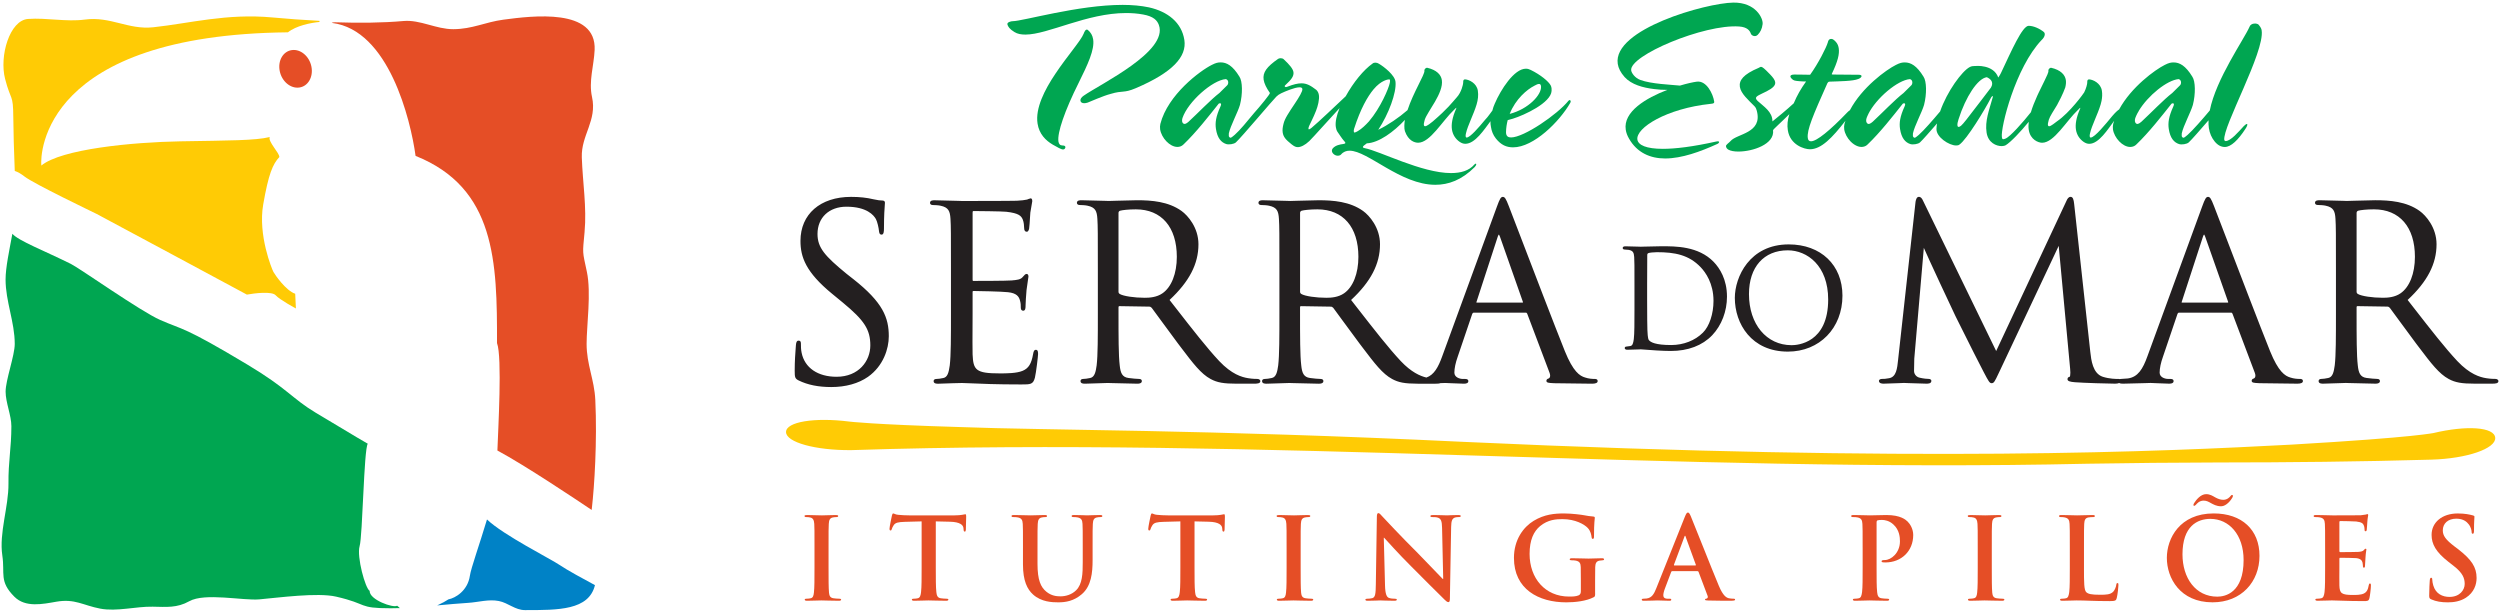 <svg xmlns="http://www.w3.org/2000/svg" viewBox="0 0 457 112" style="enable-background:new 0 0 457 112"><path d="m420.4 69.27c-.434 0-1.084-.045-1.721-.258-.988-.283-2.195-1.074-3.709-4.814-1.906-4.75-5.947-15.303-8.361-21.608l-1.895-4.934c-.525-1.354-.727-1.666-1.086-1.666-.355 0-.549.319-1.088 1.801l-9.992 27.337c-.838 2.322-1.73 3.812-3.596 4.055l-1.26.088c-.082 0-.156.012-.223.031-.096-.031-.197-.031-.25-.031-.43 0-1.566 0-2.826-.393-1.85-.602-2.123-3.078-2.287-4.559l-2.949-27.03c-.088-.825-.223-1.303-.654-1.303-.398 0-.602.386-.775.78-.002 0-11.598 24.771-12.828 27.402-.229-.471-13.355-27.451-13.355-27.451-.197-.438-.406-.731-.773-.731-.391 0-.527.453-.609.896 0 .009-3.17 28.71-3.17 28.71 0 .002-.016.16-.016.16-.17 1.617-.33 3.145-1.641 3.383-.65.131-.951.131-1.299.131-.275 0-.568.121-.568.346 0 .523.66.523.877.523l2.707-.092.99-.041.789.031 3.305.102c.32 0 .918 0 .918-.523 0-.217-.244-.346-.48-.346-.268 0-.916-.047-1.643-.217-.607-.123-1.045-.645-1.045-1.242l.043-2.236c0 0 1.605-18.643 1.746-20.264.656 1.544 5.344 11.598 5.762 12.432 0 0.0.215.434.215.434 2.605 5.227 4.266 8.52 4.936 9.781l.076.145c.83 1.574 1.027 1.949 1.4 1.949.428 0 .572-.303 1.262-1.76l.307-.646c0 0 9.703-20.594 10.697-22.701.041.45 2.092 22.482 2.092 22.482.029.271.041.506.041.701 0 .465-.066.715-.121.75-.172.033-.404.117-.404.43 0 .381.453.49 1.348.568 1.578.127 6.342.264 7.361.264.307 0 .555-.045.732-.123.213.121.541.123.756.123l3.967-.1 1.01-.033 1.121.047 2.312.086c.521 0 .787-.162.787-.48 0-.178-.098-.389-.566-.389h-.439c-.598 0-1.547-.312-1.547-1.15 0-.785.217-1.816.609-2.906 0-.002 2.643-7.794 2.643-7.794.092-.232.207-.266.318-.266h9.465c.158 0 .211.048.283.193-.006-.011 4.086 10.817 4.086 10.817.121.32.135.605.039.807-.051.107-.133.186-.225.217-.322.082-.393.277-.393.428 0 .361.438.385 1.234.424l.205.012c.004 0 6.918.088 6.918.088.67 0 1.01-.162 1.01-.48-0-.391-.413-.391-.567-.391m-13.162-13.954h-8.408c-.021-.004-.037-.018-.037-.047 0-.021.008-.05.023-.089.002-.008 3.875-11.893 3.875-11.893.125-.375.213-.407.213-.408 0 .003.086.044.207.408 0 .003 4.184 11.888 4.184 11.888 0 .016.012.132.012.132-0-0-.069.009-.069.009m48.949 13.954c-.26 0-.871 0-1.697-.131-1.178-.188-3.01-.719-5.299-3.133-2.236-2.391-4.84-5.732-7.855-9.603 0 0-1.098-1.409-1.223-1.568 3.6-3.346 5.283-6.583 5.283-10.18 0-3.053-1.941-5.264-3.088-6.088-2.412-1.729-5.463-1.961-8.131-1.961l-3.709.09-1.486.042-.584-.021-4.389-.111c-.27 0-.832 0-.832.479 0 .226.203.389.48.389.396 0 1.129.045 1.465.129 1.436.305 1.715.984 1.797 2.394.088 1.404.088 2.641.088 9.501v7.747c0 4.3 0 7.696-.219 9.538-.162 1.168-.361 2.148-1.176 2.312-.49.107-.975.174-1.295.174-.354 0-.48.209-.48.389 0 .48.562.48.832.48l3.941-.125.197-.008.521.018 4.893.115c.688 0 .83-.262.83-.48 0-.18-.125-.389-.479-.389-.381 0-1.334-.086-1.963-.176-1.168-.154-1.467-.932-1.609-2.309-.219-1.844-.219-5.24-.219-9.54v-1.056c0-.208.086-.225.18-.225l5.414.087c.221 0 .324.067.484.228 0 .002 1.639 2.232 1.639 2.232l3.148 4.27.551.725c2.203 2.91 3.658 4.832 5.432 5.781 1.199.645 2.359.852 4.771.852h3.125c.648 0 1.184-.037 1.184-.48 0-.21-.239-.388-.522-.388m-17.371-15.65c-1.049.729-2.346.814-3.23.814-1.912 0-3.916-.302-4.557-.687-.17-.102-.246-.231-.246-.42v-14.392c0-.2.092-.338.273-.411.408-.121 1.572-.255 2.902-.255 4.688 0 7.488 3.244 7.488 8.679 0 3.049-.984 5.544-2.63 6.672m-208.95 15.65c-.26 0-.87 0-1.697-.133-1.18-.188-3.01-.717-5.298-3.131-2.243-2.396-4.854-5.75-7.878-9.632 0 0-1.075-1.38-1.2-1.539 3.6-3.347 5.283-6.584 5.283-10.18 0-3.053-1.942-5.263-3.09-6.088-2.411-1.729-5.462-1.962-8.13-1.962l-3.713.091-1.48.042-.586-.021-4.389-.111c-.27 0-.831 0-.831.479 0 .227.201.391.479.391.398 0 1.129.045 1.466.129 1.435.305 1.714.984 1.797 2.394.088 1.404.088 2.641.088 9.501v7.747c0 4.3 0 7.696-.219 9.538-.161 1.168-.361 2.15-1.176 2.312-.49.107-.974.174-1.295.174-.354 0-.479.201-.479.389 0 .48.562.48.831.48l3.944-.125.196-.008.52.018 4.893.115c.687 0 .831-.262.831-.48 0-.18-.126-.389-.479-.389-.379 0-1.334-.086-1.964-.176-1.167-.154-1.465-.932-1.606-2.309-.22-1.844-.22-5.24-.22-9.54v-1.056c0-.209.085-.227.181-.227l5.412.089c.221 0 .323.067.484.228 0 .002 1.647 2.245 1.647 2.245l3.14 4.257.561.74c2.198 2.9 3.65 4.818 5.424 5.766 1.197.645 2.356.852 4.77.852h3.125c.648 0 1.184-.037 1.184-.48-.002-.212-.24-.39-.526-.39m-17.371-15.65c-1.05.729-2.346.814-3.229.814-1.914 0-3.916-.302-4.558-.687-.17-.102-.245-.231-.245-.42v-14.392c0-.2.091-.339.271-.411.407-.121 1.57-.255 2.902-.255 4.688 0 7.488 3.244 7.488 8.679 0 3.049-.982 5.543-2.629 6.672m-56.5-2.593l-1.232-.968c-3.993-3.269-5.322-4.781-5.322-7.295 0-2.979 2.125-4.979 5.287-4.979 3.754 0 5.02 1.585 5.391 2.266.254.465.514 1.625.558 2.15.038.311.084.69.479.69.4 0 .435-.588.435-1.139 0-2.35.108-3.748.155-4.345l.021-.323c0-.382-.272-.435-.567-.435-.317 0-.639-.033-1.514-.218-1.257-.302-2.567-.442-4.121-.442-5.612 0-9.238 3.159-9.238 8.05 0 2.951.981 5.722 5.769 9.651 0 0 1.98 1.628 1.98 1.628 3.938 3.251 5.02 4.934 5.02 7.826 0 2.846-2.118 5.729-6.167 5.729-3.443 0-5.833-1.641-6.392-4.389-.128-.604-.128-1.205-.128-1.604 0-.258 0-.611-.437-.611-.372 0-.441.424-.478.82 0 .002-.039.527-.039.527-.068.887-.183 2.371-.183 4.148 0 1.207.054 1.449.731 1.787h0c1.657.809 3.605 1.201 5.954 1.201 2.642 0 4.965-.646 6.719-1.871 2.8-1.986 3.797-5.131 3.797-7.41 0-3.382-1.06-6.176-6.475-10.444m33.375 12.917c-.354 0-.445.346-.52.764-.306 1.783-.822 2.615-1.906 3.074-1.121.475-3.034.475-4.177.475-4.412 0-4.855-.617-4.979-3.488-.032-.662-.019-3.506-.008-5.584l.008-1.938v-3.873c0-.129.053-.181.181-.181.744 0 5.107.088 6.281.22 1.604.163 2 .823 2.181 1.447.171.558.171.976.171 1.418 0 .323.167.523.436.523.435 0 .435-.58.435-.964 0-.318.09-1.943.176-2.804 0-0.0.274-1.942.274-1.942l.079-.535c0-.418-.218-.479-.347-.479-.221 0-.397.203-.689.54l-.066.076c-.371.411-.997.491-1.984.573-.96.082-5.99.087-6.988.087-.092 0-.138 0-.138-.312v-12.15c0-.313.093-.313.138-.313.523 0 5.284.046 6.01.132 2.341.26 2.742.775 3.02 1.421.199.481.253 1.191.253 1.535 0 .464.161.698.479.698.312 0 .403-.439.433-.584.06-.354.116-1.281.161-2.027l.061-.893.261-1.531.093-.55c0-.432-.165-.522-.304-.522l-.403.126-.238.098c-.373.093-1.09.175-1.874.216-.996.044-9.703.045-10.07.045l-.588-.021-4.387-.111c-.27 0-.831 0-.831.479 0 .227.201.391.479.391.397 0 1.129.045 1.465.129 1.436.305 1.714.984 1.797 2.394.088 1.404.088 2.641.088 9.501v7.747c0 4.3 0 7.696-.219 9.538-.189 1.385-.434 2.164-1.175 2.312-.49.107-.974.174-1.297.174-.354 0-.479.209-.479.389 0 .48.562.48.832.48l2.559-.088 1.594-.039.161-.006 1.684.059c1.707.078 4.564.207 9.188.207 1.708 0 2.167 0 2.499-1.24.23-.961.577-3.959.577-4.303-.002-.317-.002-.79-.393-.79m102.12 5.326c-.432 0-1.08-.045-1.719-.26-.988-.281-2.195-1.072-3.709-4.812-1.916-4.773-5.973-15.372-8.398-21.704l-1.857-4.839c-.523-1.354-.727-1.665-1.086-1.665-.357 0-.551.319-1.088 1.801l-9.992 27.337c-.725 2.01-1.49 3.393-2.891 3.887-1.162-.283-2.762-.979-4.684-3.01-2.238-2.391-4.84-5.73-7.854-9.598 0 0-1.102-1.414-1.227-1.573 3.602-3.346 5.285-6.583 5.285-10.18 0-3.052-1.943-5.263-3.092-6.088-2.412-1.729-5.463-1.962-8.129-1.962l-3.711.091-1.484.042-.586-.021-4.387-.111c-.27 0-.832 0-.832.479 0 .227.201.391.479.391.398 0 1.131.045 1.467.129 1.436.305 1.713.984 1.797 2.394.088 1.405.088 2.641.088 9.501v7.747c0 4.3 0 7.696-.219 9.538-.162 1.168-.361 2.148-1.176 2.312-.49.107-.973.174-1.297.174-.354 0-.479.209-.479.389 0 .48.562.48.832.48l3.943-.125.195-.008.521.018 4.893.115c.686 0 .83-.262.83-.48 0-.18-.125-.389-.479-.389-.381 0-1.334-.086-1.963-.176-1.17-.154-1.467-.932-1.609-2.309-.219-1.844-.219-5.24-.219-9.54v-1.056c0-.209.086-.227.182-.227l5.412.089c.221 0 .324.067.484.227 0 .003 1.635 2.229 1.635 2.229l3.152 4.273.564.744c2.197 2.9 3.646 4.814 5.42 5.762 1.164.627 2.297.84 4.578.85.051.002.1.002.143.002h.008c.014 0 .025 0 .039 0h3.127c.363 0 .689-.014.908-.104l.891-.029 1.121.047 2.312.086c.523 0 .787-.162.787-.48 0-.178-.098-.389-.566-.389h-.439c-.598 0-1.547-.312-1.547-1.15 0-.783.217-1.814.607-2.906.002-.002 2.645-7.796 2.645-7.796.094-.233.213-.266.318-.266h9.465c.158 0 .209.049.281.194-.004-.001 4.09 10.818 4.09 10.818.119.32.133.607.037.809-.051.105-.133.184-.223.215-.324.08-.395.277-.395.428 0 .361.439.385 1.234.424l.205.012c.004 0 6.918.088 6.918.088.67 0 1.01-.162 1.01-.48.004-.391-.408-.391-.564-.391m-45.801-15.65c-1.051.729-2.346.814-3.23.814-1.914 0-3.916-.302-4.557-.687-.17-.102-.246-.231-.246-.42v-14.392c0-.199.092-.338.271-.411.408-.121 1.572-.255 2.902-.255 4.689 0 7.49 3.244 7.49 8.679 0 3.049-.984 5.544-2.63 6.672m32.64 1.695h-8.408c-.021-.004-.037-.017-.037-.046 0-.021.008-.05.023-.089.002-.008 3.877-11.894 3.877-11.894.125-.375.211-.406.211-.407.002.003.086.043.209.408 0 .002 4.182 11.888 4.182 11.888 0 .015.012.131.012.131 0-0-.069.009-.069.009m48.651-10.638c-7.174 0-9.85 5.996-9.85 9.774 0 4.733 3.037 9.825 9.703 9.825 5.777 0 9.971-4.297 9.971-10.22 0-5.61-3.947-9.379-9.824-9.379m.517 18.422c-4.58 0-7.781-3.84-7.781-9.339 0-4.937 2.717-8 7.092-8 3.557 0 7.387 2.813 7.387 8.992 0 7.948-5.578 8.351-6.698 8.351m-23.755-18.08l-.469.002-2.742.059-.592.017-.328-.012-2.463-.063c-.152 0-.514 0-.514.317 0 .155.135.269.318.269l.811.069c.703.15.92.441.971 1.301.049.785.049 1.479.049 5.325v4.346c0 2.315 0 4.315-.123 5.347-.105.77-.23 1.178-.621 1.254-.002.002-.717.098-.717.098-.234 0-.316.143-.316.266 0 .318.361.318.514.318l2.02-.059.402-.016.672.047c1.127.088 3.223.25 4.811.25 3.154 0 5.771-.994 7.57-2.877 1.715-1.809 2.699-4.377 2.699-7.05 0-3.164-1.32-5.202-2.428-6.354-2.798-2.892-7.01-2.869-9.522-2.856m7.548 15.791c-1.439 1.438-3.551 2.262-5.795 2.262-2.857 0-3.807-.508-4.1-.936-.189-.26-.234-1.389-.25-1.812-.023-.449-.049-2.622-.049-5.355v-3.062l.023-5.256c0-.244.059-.314.225-.389.168-.083 1.031-.162 1.559-.162 3.225 0 5.816.469 7.988 2.754.873.916 2.338 2.931 2.338 6.141 0 2.378-.761 4.661-1.939 5.815" style="fill:#231f20"/><g style="fill:#00a651"><path d="m216.5 7.303c-.487-3.175-3.03-5.187-6.465-5.955-1.436-.304-3.076-.454-4.812-.454-8.131 0-18.273 2.981-20.12 2.981-.229 0-1.076.167-.944.61.106.372.397.843 1.289 1.378.551.345 1.225.46 1.997.46 4.124 0 11.227-3.939 18.396-3.939 1.04 0 2.09.075 3.125.267 1.903.344 2.57 1.076 2.875 1.913 1.76 4.833-10.609 10.746-13.743 12.928-.455.305-.634.648-.592.916.041.27.263.46.688.46.191 0 .379-.037.638-.114.396-.137 2.769-1.224 4.228-1.596 2.208-.669 2.326-.085 4.54-1.028 6.757-2.879 9.372-5.763 8.902-8.827"/><path d="m199.83 7.201c-.107-.704-.426-1.283-.985-1.738-.409-.27-.681.512-.751.692-.497 1.266-2.998 4.073-5.164 7.321-1.978 2.943-3.694 6.31-3.267 9.102.293 1.912 1.477 3.098 2.788 3.864.886.495 1.523.878 1.87.878.346 0 .453-.306.43-.459-.022-.151-.156-.269-.543-.269-.423 0-.657-.267-.727-.727-.24-1.566 1.142-5.621 3.71-10.747 1.649-3.326 2.927-6.04 2.639-7.917"/><path d="m410.74 22.654c-.115 0-.324.155-.559.383-.992 1.069-2.396 2.754-3.359 2.754-.078 0-.211-.114-.223-.191-.365-2.371 7.43-16.14 6.832-20.04-.041-.268-.113-.498-.543-1.031-.238-.309-1.436-.411-1.699.415-.998 2.277-6.1 9.485-7.242 15.253-1.27 1.524-3.143 3.666-4.045 4.453-.135.114-.621.534-.738.534-.193 0-.352-.18-.35-.385 0-.116-.002-.269.012-.421.285-1.368 1.631-3.824 2.029-5.196.514-2 .477-4.323-.094-5.159-1.234-2.027-2.342-2.611-3.42-2.611-.502 0-.877.075-1.629.458-1.779.89-6.115 4.04-8.336 8.136-.268.166-.686.544-1.246 1.198-1.17 1.415-3.211 3.939-3.943 3.939-.117 0-.168-.076-.184-.191-.023-.152-.016-.345.061-.612.322-1.415 1.398-3.441 1.934-5.238.023-.075.037-.151.057-.228.039-.141.078-.281.105-.423.002-.006.004-.011.006-.016l-.002-0c.123-.621.156-1.239.061-1.858-.209-1.378-1.619-2.026-2.318-2.065-.309 0-.363.153-.363.649-.004.163-.16.958-.557 1.733-.074.143-2.582 3.662-4.994 5.306-.293.201-1.059.879-1.408.879-.111 0-.203-.077-.225-.228-.029-.193.037-.499.162-.957.201-.645.877-1.646 1.553-2.767.004-.006.008-.012.001-.017 1.01-1.812 1.455-3.123 1.455-3.123.117-.475.17-.935.105-1.36-.146-.952-.934-1.837-2.689-2.241-.152-.036-.553.221-.498.558.043.255-.291.968-.77 1.938h-.002c-.305.618-.67 1.345-1.035 2.121-.055.119-.111.239-.168.361-.031.072-.064.142-.098.215-.001.022-.021.045-.031.068h.002c-.42.931-.816 1.913-1.102 2.872-1.461 1.846-3.797 4.495-4.645 4.817-.182.077-.33.113-.408.113-.115 0-.199-.036-.25-.381-.264-1.722 2.479-12.735 7.258-17.746.59-.539.744-1.185.414-1.464-.699-.591-1.859-1.139-2.775-1.139-1.156 0-3.123 4.514-5.072 8.644-.082.184-.246.454-.484.81-.879-2.453-4.166-2.109-4.166-2.109l.001.009c-.035-.002-.074-.009-.107-.009-.346 0-.648.039-.934.191-1.428.735-4.164 4.478-5.424 8.117-1.258 1.507-3.01 3.512-3.891 4.279-.135.114-.623.534-.738.534-.193 0-.352-.18-.35-.385 0-.116-.002-.269.012-.421.285-1.368 1.631-3.824 2.029-5.196.514-2 .477-4.323-.094-5.159-1.234-2.027-2.342-2.611-3.422-2.611-.5 0-.875.075-1.627.458-1.799.898-6.211 4.108-8.408 8.274 0 .002-.002.004-.004.007-.125.075-.273.192-.441.364-3.189 3.327-5.619 5.315-6.662 5.315-.346 0-.529-.19-.588-.573-.223-1.453.973-4.207 3.584-10.06.094-.152.191-.269.383-.269 1.877-.076 4.266-.076 5.281-.494.4-.155.596-.385.574-.538-.025-.152-.191-.228-.537-.228-.926 0-2.705-.041-4.592-.041-.309 0-.355-.036-.293-.15 1.078-2.258 1.414-3.597 1.25-4.668-.119-.768-.518-1.264-1.059-1.627-.777-.291-.895.43-.928.548-.273.957-1.742 3.857-3.242 5.938-.695 0-1.277-.041-2.896-.041-.502 0-.748.155-.713.384.016.114.111.229.25.383.322.344.561.382 1.498.458.389.039.621.039 1.123.039-.982 1.385-1.641 2.535-2.258 3.997-1.205 1.111-3.219 2.786-3.895 3.308.037-1.76-1.629-2.753-2.705-3.747-.184-.191-.279-.309-.305-.46-.062-.421.746-.688 1.963-1.301 1.105-.573 1.645-1.071 1.551-1.684-.059-.38-.354-.802-.904-1.377-1.102-1.147-1.451-1.412-1.68-1.412-.156 0-.254.114-.436.189-2.824 1.187-3.617 2.294-3.434 3.479.188 1.226 1.562 2.41 2.658 3.52.271.268.369.581.436.842 1.109 4.141-3.664 4.169-4.803 5.546-.293.344-.875.651-.83.956.043.268.188.461.443.612.42.23 1.055.344 1.822.344 2.625 0 6.656-1.34 6.34-3.901-.02-.128 1.609-1.563 2.977-2.939-.342 1.137-.42 2-.277 2.939.416 2.714 3.037 3.481 4.04 3.481 2.072 0 4.088-2.107 6.486-5.197-.061.188-.127.377-.176.568-.002.004-.002.008-.002.012-.031.143-.053.294-.061.45 0 .014-.002.026-.002.039-.006.142 0 .286.02.43.002.021 0 .042.002.063.121.784.564 1.587 1.148 2.194.406.423.881.745 1.365.906.215.07.43.112.641.112h.002c.076 0 .154-.008.232-.019.312-.04.625-.164.891-.439 2.287-2.18 4.693-5.263 6.426-7.448.104-.073.182-.073.258-.073.115 0 .166.073.178.151.018.115-.037.267-.121.459-.836 1.838-.984 2.971-.816 4.081.258 1.682.959 2.458 1.873 2.759.471.154 1.426.022 1.777-.305.477-.441 1.75-1.887 3.113-3.458-.053.328-.096.652-.105.965-.076 1.53 2.316 3.059 3.588 3.059.232 0 .459-.036.594-.15 1.363-.92 4.773-6.579 5.719-8.454.146-.305.283-.421.398-.421.076 0-.037.269-.084.46-.572 2.065-1.377 4.091-1.055 6.196.293 1.911 1.807 2.486 2.77 2.486.309 0 .568-.077.709-.153.938-.564 2.789-2.521 4.23-4.293-.062.519-.07 1.01 0 1.463.281 1.835 1.789 2.368 2.443 2.368 2.197 0 4.4-3.977 6.588-6.04.236-.229.336-.344.373-.344.039 0 .045.036-.043.229-.682 1.567-.881 2.793-.734 3.749.152.994.693 1.758 1.424 2.258.344.229.67.343 1.016.343 1.75 0 3.412-2.681 4.547-4.205-.061.19-.129.379-.178.571-.004.021-.004.042-.008.062-.025.122-.043.249-.051.38-.002.026-.004.051-.004.078-.006.129 0 .262.018.395.002.026-.002.053.002.08.244 1.568 1.768 3.213 3.154 3.213h.002c.08 0 .162-.008.244-.02.309-.042.617-.167.881-.438 2.285-2.18 4.691-5.263 6.424-7.448.104-.073.182-.073.26-.073.113 0 .164.073.178.151.016.115-.039.267-.123.459-.836 1.838-.982 2.971-.816 4.081.26 1.682.959 2.458 1.873 2.759.471.154 1.426.022 1.779-.305.535-.495 2.074-2.259 3.617-4.04-.018.497-.008.98.062 1.436.141.918.502 1.762 1.068 2.447.568.69 1.193.995 1.85.995 1.119 0 2.432-1.26 3.771-3.326.283-.423.357-.688.34-.804-.005-.036-.05-.076-.087-.076m-62.75-5.666c-1.543 1.178-4.02 3.761-5.629 5.245-.109.099-.205.17-.295.231-.086.059-.162.101-.232.131-.012.005-.023.012-.035.016-.07.027-.133.043-.182.043-.102 0-.182-.039-.25-.094-.113-.091-.188-.236-.211-.404-.014-.082-.001-.164-.002-.245.004-.021.006-.041.008-.062.016-.089.037-.178.061-.267.014-.044.035-.09.053-.135.031-.084.066-.17.104-.256.049-.109.102-.222.16-.334l-.002-.006-.002-.002c1.439-2.898 5.35-6.212 7.615-6.395.57.152.504.885.262 1.123-.203.203-.804.797-1.423 1.411m15.972-1.018l.045-.024c-1.045 1.397-2.553 3.343-4.557 5.945-.902 1.146-1.15 1.3-1.418 1.3-.078 0-.16-.039-.197-.269-.035-.229.049-.688.209-1.146 1.311-4.105 3.488-7.45 5.164-7.669 1.6.729.754 1.863.754 1.863m33.15 1.018c-1.543 1.178-4.02 3.761-5.631 5.245-.273.247-.486.366-.641.403-.037.001-.074.018-.104.018-.092 0-.166-.033-.23-.079-.125-.089-.203-.242-.23-.419-.031-.19.02-.381.064-.573.049-.144.113-.292.18-.44.129-.288.289-.583.475-.882-.002-.004-.004-.001-.006-.014 1.672-2.771 5.172-5.621 7.283-5.791.568.152.502.885.262 1.123-.204.201-.805.795-1.422 1.409"/><path d="m313.74 25.866c-4.283.959-7.502 1.342-9.773 1.342-3.045 0-4.5-.692-4.652-1.686-.326-2.143 5.332-5.697 13.412-6.541.533-.038.672-.151.627-.418-.215-1.417-1.398-3.865-3.178-3.636-.676.089-1.787.333-3.08.719-1.766-.177-5.223-.297-7.217-1.022-1.043-.381-1.627-1.29-1.697-1.75-.414-2.715 13.359-8.503 19.75-8.03 1.424.104 1.928.722 2.125 1.311.119.351.797.686 1.26.205.465-.48.781-1.07.889-1.95.129-1.039-1.25-4-5.371-3.935-4.975.079-22.08 4.857-21.11 11.207.117.766.512 1.567 1.258 2.409 1.252 1.378 3.357 1.948 5.422 2.193.771.092 1.596.162 2.377.149-3.883 1.483-8.102 3.986-7.594 7.297.082.533.279 1.07.594 1.605 1.479 2.601 3.908 3.633 6.607 3.633 3.045 0 6.473-1.262 9.5-2.639.221-.077.383-.269.365-.381-.007-.037-.069-.191-.517-.078"/><path d="m286.94 18.294c-.076 0-.146.038-.213.113-2.043 2.526-8.158 6.718-10.508 6.718-.5 0-.916-.19-.92-.955.016-.789.129-1.524.307-2.213.246-.058.555-.141.941-.26 2.135-.656 6.967-2.915 7.084-5.082.012-.243.023-.66-.168-1.012-.395-.726-1.844-1.938-3.648-2.817-.293-.152-.576-.229-.883-.229-2.16 0-4.611 3.862-5.688 6.386-.209.489-.311.746-.439 1.272-.139.131-.756 1.116-1.332 1.685-1.174 1.418-2.742 3.24-3.363 3.24-.119 0-.166-.076-.186-.191-.023-.152-.012-.345.062-.612.322-1.415 1.398-3.441 1.934-5.238.256-.845.355-1.685.229-2.525-.211-1.378-1.621-2.026-2.32-2.065-.309 0-.363.153-.363.649-.004.229-.314 1.722-1.176 2.639-.953 1.071-1.617 2.029-4.375 4.4-.275.229-1.059.879-1.406.879-.115 0-.203-.077-.227-.229-.029-.192.037-.498.16-.956.465-1.493 3.49-4.896 3.125-7.267-.145-.952-.932-1.837-2.688-2.241-.154-.036-.555.221-.498.558.104.626-2.049 3.993-3.088 7.191-1.529 1.337-3.637 2.776-5.35 3.59 1.902-2.869 3.354-6.785 3.156-8.755-.109-1.224-2.121-2.791-3.053-3.327-.17-.114-.414-.191-.607-.191-.191 0-.381.036-.516.153-1.676 1.177-3.527 3.456-4.934 6-1.793 1.675-4.82 4.584-6.248 5.774-.242.193-.385.269-.461.269s-.08-.039-.086-.075c-.031-.193.055-.383.109-.536.225-.535.799-1.568 1.268-2.792.332-.842.646-2.065.523-2.869-.059-.381-.227-.727-.492-.956-1-.766-1.725-1.187-2.689-1.187-.693 0-1.473.192-2.564.613-.109.037-.219.076-.297.076-.115 0-.205-.076-.215-.154-.012-.075.053-.152.188-.267 1.049-.955 1.529-1.606 1.416-2.333-.088-.574-.705-1.339-1.781-2.334-.096-.114-.34-.19-.531-.19-.193 0-.379.04-.484.114-2.09 1.456-2.855 2.486-2.65 3.824.107.69.498 1.493 1.141 2.412.102.153-1.861 2.527-2.875 3.652-1.264 1.529-2.599 3.169-3.551 4-.135.114-.622.534-.738.534-.193 0-.352-.18-.35-.385 0-.116-0-.269.012-.421.286-1.368 1.631-3.824 2.03-5.196.514-2 .476-4.323-.095-5.159-1.234-2.027-2.341-2.611-3.421-2.611-.501 0-.875.075-1.628.458-2.146 1.073-8.03 5.433-9.406 10.787-.066.305-.092.65-.042.994.243 1.568 1.768 3.213 3.154 3.213.387 0 .792-.114 1.125-.458 2.286-2.18 4.693-5.263 6.425-7.448.104-.073.182-.073.259-.073.114 0 .165.073.178.151.017.115-.038.267-.122.459-.836 1.838-.983 2.971-.815 4.081.258 1.682.959 2.458 1.873 2.759.47.154 1.425.022 1.777-.305 1.125-1.043 6.688-7.677 7.388-8.36.232-.232.521-.44.9-.618.723-.34 2.465-1.087 3.352-1.087.385 0 .484.152.508.307.066.419-.645 1.567-1.334 2.599-1.189 1.799-1.887 2.793-2.117 3.787-.143.573-.221 1.072-.145 1.569.123.803.545 1.299 1.598 2.14.529.422.816.536 1.162.536.541 0 1.297-.343 2.105-1.109.932-.922 3.352-3.688 5.535-6.03-.543 1.322-.828 2.548-.688 3.465.039.268.133.612.281.842.297.421.9 1.34 1.086 1.53.189.229.371.421.381.495.02.118-.123.193-.387.231-.605.077-1.391.23-1.887.765-.164.191-.213.383-.182.574.057.382.547.803 1.049.803.191 0 .455-.039.619-.23.424-.497.973-.688 1.551-.688 3.354 0 9.318 6.234 15.678 6.234 2.391 0 4.803-.841 7.209-3.252.164-.191.289-.382.266-.536-.006-.036-.051-.074-.088-.074s-.148.038-.248.154c-.98 1.146-2.496 1.567-4.268 1.567-5.357 0-13.07-4.054-15.768-4.553-.236-.037-.326-.114-.338-.191-.016-.114.121-.229.152-.267.184-.123.369-.266.555-.425 2.193-.091 4.926-2.099 6.961-4.283-.109.605-.154 1.603.008 2.059.619 1.752 1.762 2.111 2.416 2.111 2.197 0 4.4-3.977 6.59-6.04.234-.228.334-.343.371-.343s.043.036-.043.229c-.684 1.567-.881 2.793-.738 3.747.156.996.695 1.76 1.428 2.26.344.227.67.343 1.016.343 1.799 0 3.461-2.628 4.6-4.126-.025.429.027.65.092 1.065.111.726.379 1.454.902 2.104.949 1.184 1.939 1.605 3.135 1.605 3.775 0 8.49-4.704 10.467-8.146.059-.115.08-.229.068-.307-.016-.113-.106-.19-.184-.19m-6.487-2.601c.322-.153.602-.344.871-.344.191 0 .35.076.379.459.115 1.514-2.281 4.117-5.732 5.02 1.076-2.731 3.195-4.485 4.482-5.131m-57.53 1.295c-1.543 1.178-4.02 3.761-5.63 5.245-.339.307-.591.421-.744.421-.27 0-.422-.229-.462-.498-.029-.19.018-.381.066-.573 1.01-2.984 5.47-6.929 7.93-7.127.57.152.503.885.262 1.123-.202.201-.804.795-1.422 1.409m25.31 6.965c-.246.153-.498.271-.613.271s-.127-.079-.145-.193c-.018-.113-.004-.269.043-.457 1.199-3.748 2.484-5.93 3.557-7.229 1.432-1.721 2.725-1.837 2.842-1.837.152 0 .164.075.176.153.023.153.001.306-.039.496-.195.995-1.691 4.553-3.814 7.04-.628.687-1.3 1.338-2.01 1.757"/></g><g style="fill:#e54e26"><path d="m148.89 100.16c0-3.15 0-3.73-.042-4.395-.042-.704-.249-1.057-.705-1.16-.228-.062-.497-.083-.746-.083-.207 0-.332-.042-.332-.207 0-.125.166-.166.498-.166.788 0 2.093.062 2.694.062.519 0 1.741-.062 2.529-.062.27 0 .436.041.436.166 0 .165-.125.207-.332.207-.207 0-.373.021-.622.062-.56.104-.726.456-.767 1.181-.042.664-.042 1.244-.042 4.395v3.648c0 2.01 0 3.647.083 4.539.062.56.208.933.829 1.016.29.041.746.083 1.057.083.228 0 .332.062.332.165 0 .146-.166.208-.394.208-1.368 0-2.674-.062-3.233-.062-.477 0-1.783.062-2.612.062-.27 0-.415-.062-.415-.208 0-.104.083-.165.332-.165.311 0 .56-.042.746-.083.415-.083.539-.436.601-1.037.104-.87.104-2.508.104-4.518v-3.648z"/><path d="m168.47 95.31l-3.088.083c-1.202.042-1.699.146-2.01.602-.208.311-.311.56-.353.726s-.104.248-.228.248c-.145 0-.187-.104-.187-.331 0-.332.394-2.218.436-2.384.062-.27.124-.394.249-.394.166 0 .373.207.891.248.601.062 1.389.104 2.073.104h8.208c1.327 0 1.824-.208 1.99-.208.145 0 .166.125.166.436 0 .436-.062 1.865-.062 2.404-.021.207-.062.332-.187.332-.166 0-.208-.104-.228-.415l-.021-.228c-.042-.539-.601-1.119-2.446-1.161l-2.611-.062v8.499c0 1.906 0 3.544.104 4.436.062.58.187 1.036.808 1.119.291.041.746.083 1.057.083.228 0 .332.062.332.165 0 .146-.166.208-.394.208-1.368 0-2.674-.062-3.254-.062-.477 0-1.782.062-2.611.062-.27 0-.415-.062-.415-.208 0-.104.083-.165.332-.165.311 0 .56-.042.746-.083.415-.083.539-.539.601-1.141.104-.87.104-2.508.104-4.414v-8.499z"/><path d="m187 100.16c0-3.15 0-3.73-.041-4.395-.042-.704-.208-1.036-.892-1.181-.166-.042-.519-.062-.809-.062-.228 0-.353-.042-.353-.187 0-.146.146-.187.456-.187 1.099 0 2.404.062 3.03.062.498 0 1.804-.062 2.55-.062.311 0 .456.041.456.187 0 .145-.125.187-.332.187-.228 0-.353.021-.601.062-.56.104-.726.456-.768 1.181-.041.664-.041 1.244-.041 4.395v2.901c0 3.01.601 4.271 1.616 5.1.934.767 1.887.85 2.592.85.911 0 2.031-.29 2.86-1.119 1.14-1.141 1.202-3.01 1.202-5.141v-2.591c0-3.15 0-3.73-.042-4.395-.041-.704-.207-1.036-.892-1.181-.165-.042-.518-.062-.746-.062-.228 0-.352-.042-.352-.187 0-.146.145-.187.435-.187 1.058 0 2.363.062 2.384.062.249 0 1.555-.062 2.363-.062.29 0 .435.041.435.187 0 .145-.124.187-.373.187-.228 0-.352.021-.601.062-.56.104-.726.456-.767 1.181-.042.664-.042 1.244-.042 4.395v2.218c0 2.301-.228 4.746-1.969 6.239-1.472 1.264-2.964 1.492-4.312 1.492-1.099 0-3.088-.062-4.602-1.431-1.057-.953-1.845-2.487-1.845-5.492v-3.03z"/><path d="m215.77 95.31l-3.089.083c-1.202.042-1.699.146-2.01.602-.207.311-.311.56-.352.726-.042.166-.104.248-.229.248-.145 0-.187-.104-.187-.331 0-.332.394-2.218.436-2.384.062-.27.124-.394.249-.394.165 0 .373.207.891.248.602.062 1.389.104 2.073.104h8.208c1.326 0 1.823-.208 1.989-.208.146 0 .166.125.166.436 0 .436-.062 1.865-.062 2.404-.021.207-.062.332-.187.332-.166 0-.207-.104-.228-.415l-.021-.228c-.042-.539-.602-1.119-2.446-1.161l-2.611-.062v8.499c0 1.906 0 3.544.104 4.436.062.58.187 1.036.809 1.119.29.041.746.083 1.057.083.229 0 .332.062.332.165 0 .146-.166.208-.395.208-1.367 0-2.673-.062-3.254-.062-.477 0-1.782.062-2.611.062-.27 0-.415-.062-.415-.208 0-.104.083-.165.332-.165.311 0 .56-.042.746-.083.415-.083.539-.539.602-1.141.104-.87.104-2.508.104-4.414v-8.499"/><path d="m235.19 100.16c0-3.15 0-3.73-.042-4.395-.041-.704-.248-1.057-.704-1.16-.229-.062-.498-.083-.746-.083-.208 0-.332-.042-.332-.207 0-.125.166-.166.497-.166.788 0 2.094.062 2.695.062.518 0 1.741-.062 2.528-.062.27 0 .436.041.436.166 0 .165-.125.207-.332.207s-.373.021-.622.062c-.56.104-.725.456-.767 1.181-.041.664-.041 1.244-.041 4.395v3.648c0 2.01 0 3.647.083 4.539.062.56.207.933.829 1.016.29.041.746.083 1.057.083.228 0 .332.062.332.165 0 .146-.166.208-.395.208-1.367 0-2.674-.062-3.233-.062-.477 0-1.782.062-2.611.062-.27 0-.414-.062-.414-.208 0-.104.082-.165.331-.165.311 0 .56-.042.746-.083.415-.083.539-.436.602-1.037.104-.87.104-2.508.104-4.518v-3.648z"/><path d="m253.18 107c.042 1.617.312 2.155.726 2.301.353.124.746.146 1.078.146.228 0 .353.041.353.165 0 .166-.187.208-.477.208-1.348 0-2.177-.062-2.57-.062-.187 0-1.161.062-2.239.062-.269 0-.455-.021-.455-.208 0-.124.124-.165.331-.165.27 0 .643-.021.933-.104.539-.165.622-.767.643-2.569l.187-12.271c0-.415.062-.705.27-.705.229 0 .415.27.767.643.249.27 3.399 3.648 6.426 6.653 1.409 1.409 4.208 4.395 4.561 4.726h.104l-.208-9.307c-.021-1.264-.207-1.658-.704-1.865-.312-.124-.809-.124-1.099-.124-.249 0-.332-.062-.332-.187 0-.166.229-.187.539-.187 1.078 0 2.073.062 2.508.062.229 0 1.016-.062 2.031-.062.27 0 .477.021.477.187 0 .124-.124.187-.373.187-.207 0-.373 0-.621.062-.581.165-.746.601-.768 1.762l-.228 13.08c0 .456-.083.643-.27.643-.229 0-.477-.228-.705-.456-1.306-1.243-3.959-3.958-6.114-6.094-2.259-2.238-4.56-4.829-4.933-5.223h-.062l.224 8.704"/><path d="m291.59 108.43c0 .56-.021.601-.27.746-1.347.704-3.378.933-4.995.933-5.078 0-9.576-2.404-9.576-8.125 0-3.316 1.721-5.638 3.606-6.778 1.99-1.202 3.835-1.347 5.576-1.347 1.43 0 3.254.248 3.669.331.435.083 1.16.208 1.637.229.249.021.291.104.291.248 0 .229-.146.809-.146 3.399 0 .332-.062.436-.229.436-.145 0-.187-.104-.207-.27-.062-.477-.166-1.14-.704-1.721-.622-.663-2.28-1.616-4.623-1.616-1.14 0-2.652.083-4.104 1.285-1.161.974-1.907 2.528-1.907 5.078 0 4.456 2.84 7.793 7.214 7.793.538 0 1.264 0 1.762-.228.311-.146.394-.415.394-.767v-1.949c0-1.036 0-1.823-.021-2.445-.021-.705-.208-1.036-.892-1.182-.166-.041-.519-.062-.809-.062-.187 0-.311-.041-.311-.165 0-.166.145-.208.436-.208 1.077 0 2.383.062 3 .062.643 0 1.741-.062 2.425-.062.27 0 .415.042.415.208 0 .124-.124.165-.27.165-.166 0-.311.021-.56.062-.56.104-.767.456-.788 1.182-.021.622-.021 1.451-.021 2.487v2.281z"/><path d="m305.67 104.41c-.104 0-.146.042-.187.166l-1.119 2.964c-.208.519-.312 1.016-.312 1.265 0 .373.187.643.829.643h.312c.248 0 .311.041.311.165 0 .166-.124.208-.353.208-.663 0-1.555-.062-2.197-.062-.228 0-1.367.062-2.445.062-.27 0-.394-.042-.394-.208 0-.124.083-.165.248-.165.187 0 .477-.021.643-.042.954-.124 1.348-.829 1.762-1.865l5.203-13.02c.248-.602.373-.829.58-.829.187 0 .311.187.519.663.497 1.14 3.813 9.597 5.14 12.747.788 1.865 1.389 2.156 1.824 2.26.311.062.622.083.871.083.165 0 .269.021.269.165 0 .166-.187.208-.953.208-.746 0-2.259 0-3.917-.042-.373-.021-.622-.021-.622-.166 0-.124.083-.165.29-.187.146-.041.29-.228.187-.477l-1.658-4.394c-.041-.104-.104-.146-.207-.146h-4.624m4.229-1.035c.104 0 .124-.062.104-.125l-1.865-5.119c-.021-.083-.042-.187-.104-.187-.062 0-.104.104-.124.187l-1.907 5.099c-.021.083 0 .146.083.146h3.813z"/><path d="m340.49 100.16c0-3.15 0-3.73-.042-4.395-.041-.704-.207-1.036-.891-1.181-.166-.042-.519-.062-.809-.062-.229 0-.353-.042-.353-.187 0-.146.146-.187.456-.187 1.099 0 2.404.062 2.984.062.851 0 2.053-.062 3.01-.062 2.591 0 3.523.87 3.855 1.182.456.435 1.036 1.367 1.036 2.466 0 2.943-2.155 5.02-5.099 5.02-.104 0-.332 0-.436-.021-.104-.021-.249-.042-.249-.188 0-.165.146-.228.581-.228 1.16 0 2.777-1.306 2.777-3.42 0-.684-.062-2.072-1.224-3.109-.746-.684-1.596-.808-2.072-.808-.311 0-.622.021-.809.082-.104.042-.166.166-.166.395v8.291c0 1.906 0 3.544.104 4.436.062.58.187 1.036.808 1.119.29.041.746.083 1.058.083.228 0 .331.062.331.165 0 .146-.165.208-.394.208-1.368 0-2.674-.062-3.213-.062-.477 0-1.782.062-2.611.062-.27 0-.414-.062-.414-.208 0-.104.082-.165.331-.165.311 0 .56-.042.746-.083.415-.083.519-.539.602-1.141.104-.87.104-2.508.104-4.414v-3.647z"/><path d="m361.53 100.16c0-3.15 0-3.73-.042-4.395-.041-.704-.248-1.057-.704-1.16-.229-.062-.498-.083-.746-.083-.208 0-.332-.042-.332-.207 0-.125.166-.166.497-.166.788 0 2.094.062 2.695.062.518 0 1.741-.062 2.528-.062.27 0 .436.041.436.166 0 .165-.125.207-.332.207s-.373.021-.622.062c-.56.104-.725.456-.767 1.181-.041.664-.041 1.244-.041 4.395v3.648c0 2.01 0 3.647.083 4.539.062.56.207.933.829 1.016.29.041.746.083 1.057.083.228 0 .332.062.332.165 0 .146-.166.208-.395.208-1.367 0-2.674-.062-3.233-.062-.477 0-1.782.062-2.611.062-.27 0-.414-.062-.414-.208 0-.104.082-.165.331-.165.311 0 .56-.042.746-.083.415-.083.539-.436.602-1.037.104-.87.104-2.508.104-4.518v-3.648z"/><path d="m380.95 103.81c0 2.652 0 4.083.436 4.456.352.311.891.456 2.508.456 1.099 0 1.906-.021 2.425-.581.249-.269.497-.85.539-1.243.021-.187.062-.311.228-.311.146 0 .166.104.166.352 0 .229-.145 1.783-.311 2.384-.125.456-.229.56-1.306.56-2.985 0-4.354-.124-6.03-.124-.477 0-1.782.062-2.611.062-.27 0-.414-.062-.414-.208 0-.104.082-.165.331-.165.311 0 .56-.042.746-.083.415-.083.519-.539.602-1.141.104-.87.104-2.508.104-4.414v-3.648c0-3.15 0-3.73-.042-4.395-.041-.704-.207-1.036-.891-1.181-.166-.042-.415-.062-.685-.062-.228 0-.353-.042-.353-.187 0-.146.146-.187.456-.187.975 0 2.28.062 2.84.062.498 0 2.01-.062 2.819-.062.29 0 .435.041.435.187 0 .145-.124.187-.373.187-.228 0-.56.021-.808.062-.56.104-.726.456-.768 1.181-.041.664-.041 1.244-.041 4.395v3.648"/><path d="m396.1 101.98c0-3.545 2.343-8.125 8.561-8.125 5.161 0 8.374 3 8.374 7.752 0 4.746-3.316 8.498-8.581 8.498-5.95 0-8.354-4.456-8.354-8.125m14.03.394c0-4.643-2.674-7.524-6.072-7.524-2.384 0-5.1 1.327-5.1 6.488 0 4.312 2.384 7.731 6.363 7.731 1.452 0 4.809-.705 4.809-6.695m-5.969-10.405c-.373-.207-.768-.456-1.327-.456-.808 0-1.243.56-1.409.746-.187.187-.249.208-.332.208-.082 0-.145-.062-.145-.146 0-.104.104-.311.166-.394.311-.498 1.16-1.596 2.155-1.596.726 0 1.182.311 1.658.58.519.29.995.456 1.492.456.746 0 1.182-.519 1.265-.622.124-.166.228-.27.332-.27.082 0 .165.062.165.166s-.062.228-.124.353c-.187.353-1.058 1.555-2.031 1.555-.87 0-1.43-.352-1.865-.58"/><path d="m425.03 100.16c0-3.15 0-3.73-.042-4.395-.041-.704-.207-1.036-.891-1.181-.166-.042-.519-.062-.809-.062-.229 0-.353-.042-.353-.187 0-.146.146-.187.456-.187 1.099 0 2.404.062 2.984.062.664 0 4.788 0 5.183-.021.394-.041.725-.083.891-.124.104-.021.229-.083.332-.083s.124.083.124.187c0 .146-.104.394-.166 1.348-.021.207-.062 1.119-.104 1.368-.021.104-.062.228-.207.228s-.187-.104-.187-.29c0-.146-.021-.498-.124-.746-.146-.373-.353-.622-1.389-.746-.353-.042-2.529-.083-2.943-.083-.104 0-.146.062-.146.207v5.244c0 .145.021.228.146.228.456 0 2.839 0 3.316-.041.497-.042.808-.104.994-.312.146-.165.229-.269.332-.269.083 0 .146.041.146.165 0 .125-.104.456-.166 1.514-.042.414-.083 1.243-.083 1.389 0 .166 0 .394-.187.394-.146 0-.187-.083-.187-.187-.021-.207-.021-.477-.083-.746-.104-.415-.394-.726-1.161-.809-.394-.041-2.445-.062-2.943-.062-.104 0-.124.082-.124.207v1.638c0 .704-.021 2.611 0 3.212.042 1.431.373 1.741 2.487 1.741.539 0 1.409 0 1.948-.248.539-.249.788-.685.933-1.534.042-.229.083-.311.229-.311.166 0 .166.165.166.373 0 .477-.166 1.886-.27 2.3-.146.539-.332.539-1.119.539-3.13 0-4.519-.124-5.742-.124-.477 0-1.782.062-2.611.062-.27 0-.414-.062-.414-.208 0-.104.082-.165.331-.165.311 0 .56-.042.746-.083.415-.083.519-.539.602-1.141.104-.87.104-2.508.104-4.414v-3.647z"/><path d="m444.45 109.57c-.331-.146-.394-.249-.394-.705 0-1.14.083-2.383.104-2.715.021-.311.083-.539.249-.539.187 0 .207.187.207.353 0 .27.083.705.187 1.057.456 1.534 1.679 2.094 2.964 2.094 1.866 0 2.778-1.265 2.778-2.363 0-1.016-.312-1.989-2.031-3.316l-.954-.746c-2.28-1.782-3.067-3.233-3.067-4.912 0-2.28 1.907-3.917 4.788-3.917 1.347 0 2.218.207 2.757.353.187.041.29.104.29.248 0 .27-.083.871-.083 2.487 0 .456-.062.622-.229.622-.145 0-.207-.124-.207-.373 0-.187-.104-.829-.539-1.368-.311-.394-.912-1.016-2.259-1.016-1.534 0-2.467.892-2.467 2.135 0 .954.477 1.679 2.197 2.985l.58.435c2.487 1.928 3.399 3.316 3.399 5.286 0 1.202-.456 2.632-1.948 3.606-1.036.663-2.197.85-3.296.85-1.201-.002-2.134-.147-3.03-.541"/></g><path d="m267.71 80.78c-48.08-2.314-76.25-2.092-92.32-2.717-16.09-.479-20.14-1-20.14-1-6.361-.807-11.563.047-11.564 1.914 0 1.867 5.362 3.361 11.916 3.307 75.34-2.463 150.47 4.201 226 2.486 6.557-.121 17.277-.225 23.828-.23 12.998-.002 26-.145 39.01-.516 6.566-.188 11.824-2.031 11.686-3.996-.141-1.973-5.219-2.32-11.326-.859-.004-.045-2.535.744-25.938 2.111-23.393 1.238-67.743 3.334-151.16-.5" style="fill:#ffcb05"/><path d="m56.927 12.177c.376 1.889-.616 3.602-2.216 3.823-1.6.225-3.204-1.125-3.579-3.02-.377-1.889.616-3.6 2.214-3.824 1.602-.223 3.204 1.127 3.581 3.02" style="fill:#e54e26"/><path d="m67.58 108.01c-.796-.397-2.401-6.26-1.844-8.17.56-1.911.775-17.693 1.492-18.728 0 0-2.164-1.229-9.601-5.719-4.234-2.556-5.07-4.346-12.313-8.691-11.903-7.141-11.77-6.337-16.02-8.209-3.619-1.592-14.668-9.422-16.334-10.249-4.762-2.364-9.62-4.24-10.7-5.511-.553 3.03-1.241 6.174-1.241 8.362 0 3.997 1.677 7.776 1.677 11.777 0 2.127-1.671 6.598-1.671 8.725 0 1.971 1.055 4.341 1.055 6.312 0 4.02-.572 6.418-.531 10.505.042 4.199-1.743 9-1.121 13.147.497 3.318-.621 4.696 2.206 7.521 2.034 2.031 5.176 1.342 7.674.908 3.391-.586 4.879.667 8.01 1.265 3.02.577 6.503-.411 9.59-.354 2.5.046 4.453.258 6.685-.994 2.865-1.606 9.791-.082 12.833-.346 3.499-.306 10.592-1.282 14.01-.498 6.02 1.378 3.85 2.127 9.986 2.127.535 0 1.091-.011 1.664-.031-.136-.127-.266-.279-.495-.438-.639.476-5.081-1.072-5.02-2.711" style="fill:#00a651"/><path d="m102.38 103.33c-1.587-1.1-10.428-5.54-13.358-8.376-1.369 4.575-2.93 8.915-3.125 10.277-.4 2.787-2.693 4.108-3.921 4.33-.451.308-1.199.721-2.064 1.109 1.996-.179 3.947-.361 5.669-.468 1.866-.116 3.719-.702 5.601-.337 1.707.331 2.981 1.662 4.788 1.662 6.133 0 11.671.03 12.789-4.564-1.795-.96-5.184-2.805-6.379-3.633" style="fill:#0082c6"/><path d="m54.09 56.39l-.126-2.691c-1.735-.591-3.708-3.49-3.979-3.983-.271-.495-2.847-6.722-1.873-12.326.976-5.605 1.741-7.374 2.951-8.68.049-.731-2.147-2.867-1.749-3.662-2.597.651-7.485.632-16.324.786-8.838.154-21.818 1.421-25.435 4.43-.237-2.311.438-23.896 45.08-24.356 1.473-1.197 4.171-1.752 5.772-1.892l-.023-.206c-2.98-.152-5.897-.374-8.582-.62-8.374-.772-15.06 1.069-21.779 1.794-4.603.497-7.807-2.039-12.535-1.404-3.355.45-6.975-.359-10.354-.118-3.38.241-5.284 6.789-4.205 10.956 1.066 4.122 1.476 2.659 1.5 7 .014 2.594.13 6.392.267 9.829.534.176 1.13.505 1.787 1.021 1.688 1.322 12.386 6.44 13.182 6.839.796.399 27.463 14.746 27.463 14.746 1.401-.254 4.587-.65 5.271.13.683.782 3.692 2.407 3.692 2.407" style="fill:#ffcb05"/><path d="m108.82 73.09c-.179-3.746-1.589-6.416-1.589-10.241 0-3.344.869-9.307.05-13.154-.834-3.921-.8-3.192-.425-7.241.424-4.583-.35-9.106-.502-13.681-.136-4.102 2.822-6.709 1.865-11.05-.634-2.868.347-5.708.479-8.577.357-7.736-11.366-6.254-16.668-5.551-3.343.443-5.66 1.723-9.161 1.74-3.13.016-6.07-1.765-9.105-1.494-3.867.345-8.196.377-12.502.231-.354-.012-.73.1-.561.121 10.335 1.283 14.349 17.612 15.265 24.304 14.632 5.854 14.91 19.373 14.886 34.22.972 2.544.207 15.788.071 19.636 5.167 2.786 14.174 8.819 17.23 10.863.016-.13.032-.262.047-.401.436-3.792.985-12.09.62-19.722" style="fill:#e54e26"/></svg>